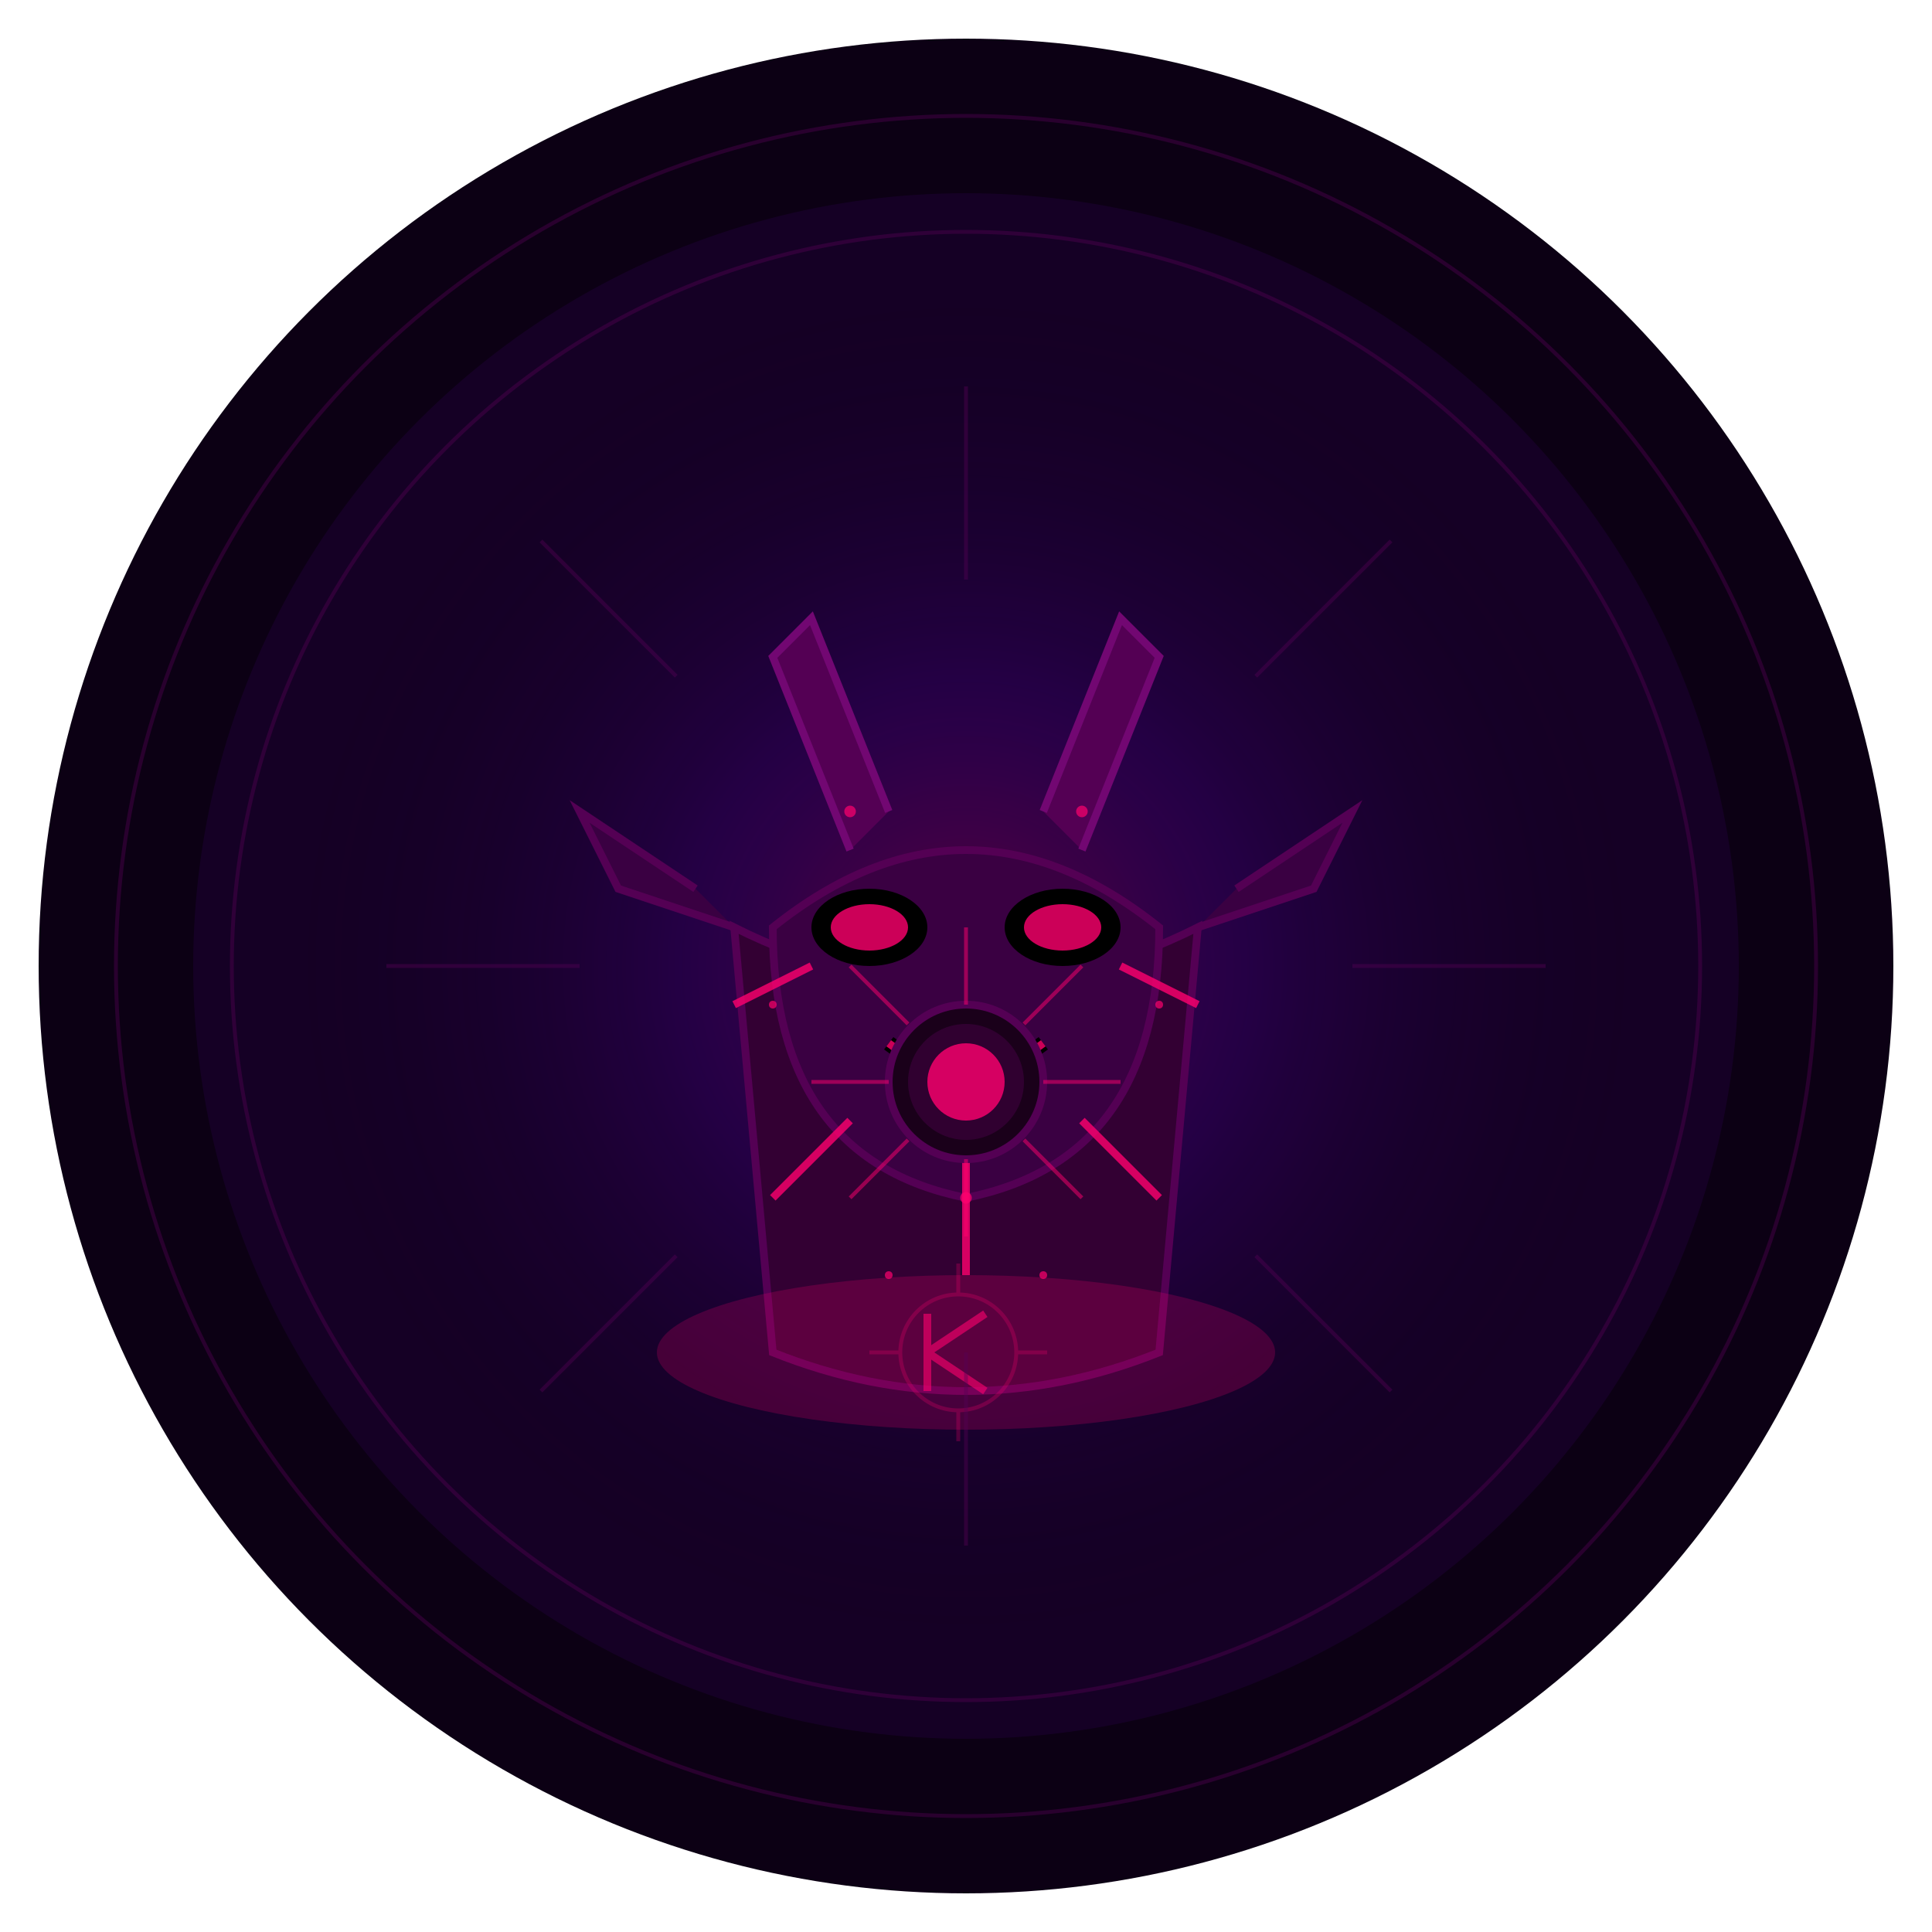 <svg xmlns="http://www.w3.org/2000/svg" viewBox="0 0 500 500" width="500" height="500">
  <!-- Character-based Gamer PFP - Tech Demon -->
  
  <!-- Transparent Background -->
  <rect width="500" height="500" fill="none" />
  
  <!-- Dark Background -->
  <circle cx="250" cy="250" r="240" fill="#0c0014" />
  <circle cx="250" cy="250" r="200" fill="#150025" />
  
  <!-- Fiery Ambient Effect -->
  <g opacity="0.3">
    <radialGradient id="fireGlow" cx="250" cy="250" r="180" gradientUnits="userSpaceOnUse">
      <stop offset="0%" stop-color="#ff006e" />
      <stop offset="40%" stop-color="#8000ff" stop-opacity="0.5" />
      <stop offset="100%" stop-color="#000000" stop-opacity="0" />
    </radialGradient>
    <circle cx="250" cy="250" r="180" fill="url(#fireGlow)" />
  </g>
  
  <!-- Character Base -->
  <g>
    <!-- Demon Body -->
    <path d="M190,240 Q250,270 310,240 L300,350 Q250,370 200,350 Z" 
          fill="#330033" stroke="#540054" stroke-width="2" />
    
    <!-- Demon Head -->
    <path d="M200,240 Q250,200 300,240 Q300,300 250,310 Q200,300 200,240 Z" 
          fill="#3a0042" stroke="#540054" stroke-width="2" />
    
    <!-- Demon Horns -->
    <path d="M220,220 L200,170 L210,160 L230,210" 
          fill="#540054" stroke="#720772" stroke-width="2" />
    <path d="M280,220 L300,170 L290,160 L270,210" 
          fill="#540054" stroke="#720772" stroke-width="2" />
    
    <!-- Shoulder Spikes -->
    <path d="M190,240 L160,230 L150,210 L180,230" 
          fill="#3a0042" stroke="#540054" stroke-width="2" />
    <path d="M310,240 L340,230 L350,210 L320,230" 
          fill="#3a0042" stroke="#540054" stroke-width="2" />
  </g>
  
  <!-- Tech Features -->
  <g>
    <!-- Eyes -->
    <ellipse cx="225" cy="240" rx="15" ry="10" fill="#000000" />
    <ellipse cx="275" cy="240" rx="15" ry="10" fill="#000000" />
    <ellipse cx="225" cy="240" rx="10" ry="6" fill="#ff006e" opacity="0.8" />
    <ellipse cx="275" cy="240" rx="10" ry="6" fill="#ff006e" opacity="0.8" />
    
    <!-- Mouth Tech -->
    <path d="M230,270 Q250,285 270,270" stroke="#000000" stroke-width="4" fill="none" />
    <path d="M230,270 Q250,285 270,270" stroke="#ff006e" stroke-width="2" fill="none" opacity="0.8" />
    
    <!-- Tech Implants/Patterns -->
    <g fill="none" stroke="#ff006e" stroke-width="2" opacity="0.8">
      <path d="M210,250 L190,260" />
      <path d="M290,250 L310,260" />
      <path d="M220,290 L200,310" />
      <path d="M280,290 L300,310" />
      <path d="M250,300 L250,330" />
    </g>
  </g>
  
  <!-- Chest Tech Core -->
  <g>
    <circle cx="250" cy="280" r="20" fill="#1a001a" stroke="#540054" stroke-width="2" />
    <circle cx="250" cy="280" r="15" fill="#300030" />
    <circle cx="250" cy="280" r="10" fill="#ff006e" opacity="0.8" >
      <animate attributeName="opacity" values="0.6;0.9;0.6" dur="2s" repeatCount="indefinite" />
    </circle>
    
    <!-- Tech Patterns Radiating from Core -->
    <g fill="none" stroke="#ff006e" stroke-width="1" opacity="0.5">
      <path d="M250,260 L250,240" />
      <path d="M250,300 L250,320" />
      <path d="M230,280 L210,280" />
      <path d="M270,280 L290,280" />
      <path d="M235,265 L220,250" />
      <path d="M265,265 L280,250" />
      <path d="M235,295 L220,310" />
      <path d="M265,295 L280,310" />
    </g>
  </g>
  
  <!-- Energy Effects -->
  <g>
    <!-- Energy Mist -->
    <g fill="#ff006e" opacity="0.2">
      <ellipse cx="250" cy="350" rx="80" ry="20" />
    </g>
    
    <!-- Energy Particles -->
    <g fill="#ff006e">
      <circle cx="220" cy="210" r="1.5" opacity="0.7" />
      <circle cx="280" cy="210" r="1.5" opacity="0.7" />
      <circle cx="200" cy="260" r="1" opacity="0.7" />
      <circle cx="300" cy="260" r="1" opacity="0.7" />
      <circle cx="230" cy="330" r="1" opacity="0.7" />
      <circle cx="270" cy="330" r="1" opacity="0.7" />
      <circle cx="250" cy="310" r="1.5" opacity="0.7" />
    </g>
  </g>
  
  <!-- K Symbol Integration -->
  <g opacity="0.6">
    <path d="M240,340 L240,360 M240,350 L255,340 M240,350 L255,360" 
          stroke="#ff006e" stroke-width="2" fill="none" />
    
    <!-- Tech Pattern Around K -->
    <g fill="none" stroke="#ff006e" stroke-width="1" opacity="0.4">
      <circle cx="248" cy="350" r="15" />
      <path d="M233,350 L225,350" />
      <path d="M263,350 L271,350" />
      <path d="M248,335 L248,327" />
      <path d="M248,365 L248,373" />
    </g>
  </g>
  
  <!-- Background Tech Elements -->
  <g fill="none" stroke="#540054" stroke-width="1" opacity="0.4">
    <circle cx="250" cy="250" r="220" />
    <circle cx="250" cy="250" r="190" />
    <path d="M100,250 H150 M350,250 H400" />
    <path d="M250,100 V150 M250,350 V400" />
    <path d="M175,175 L140,140 M325,175 L360,140" />
    <path d="M175,325 L140,360 M325,325 L360,360" />
  </g>
</svg>
